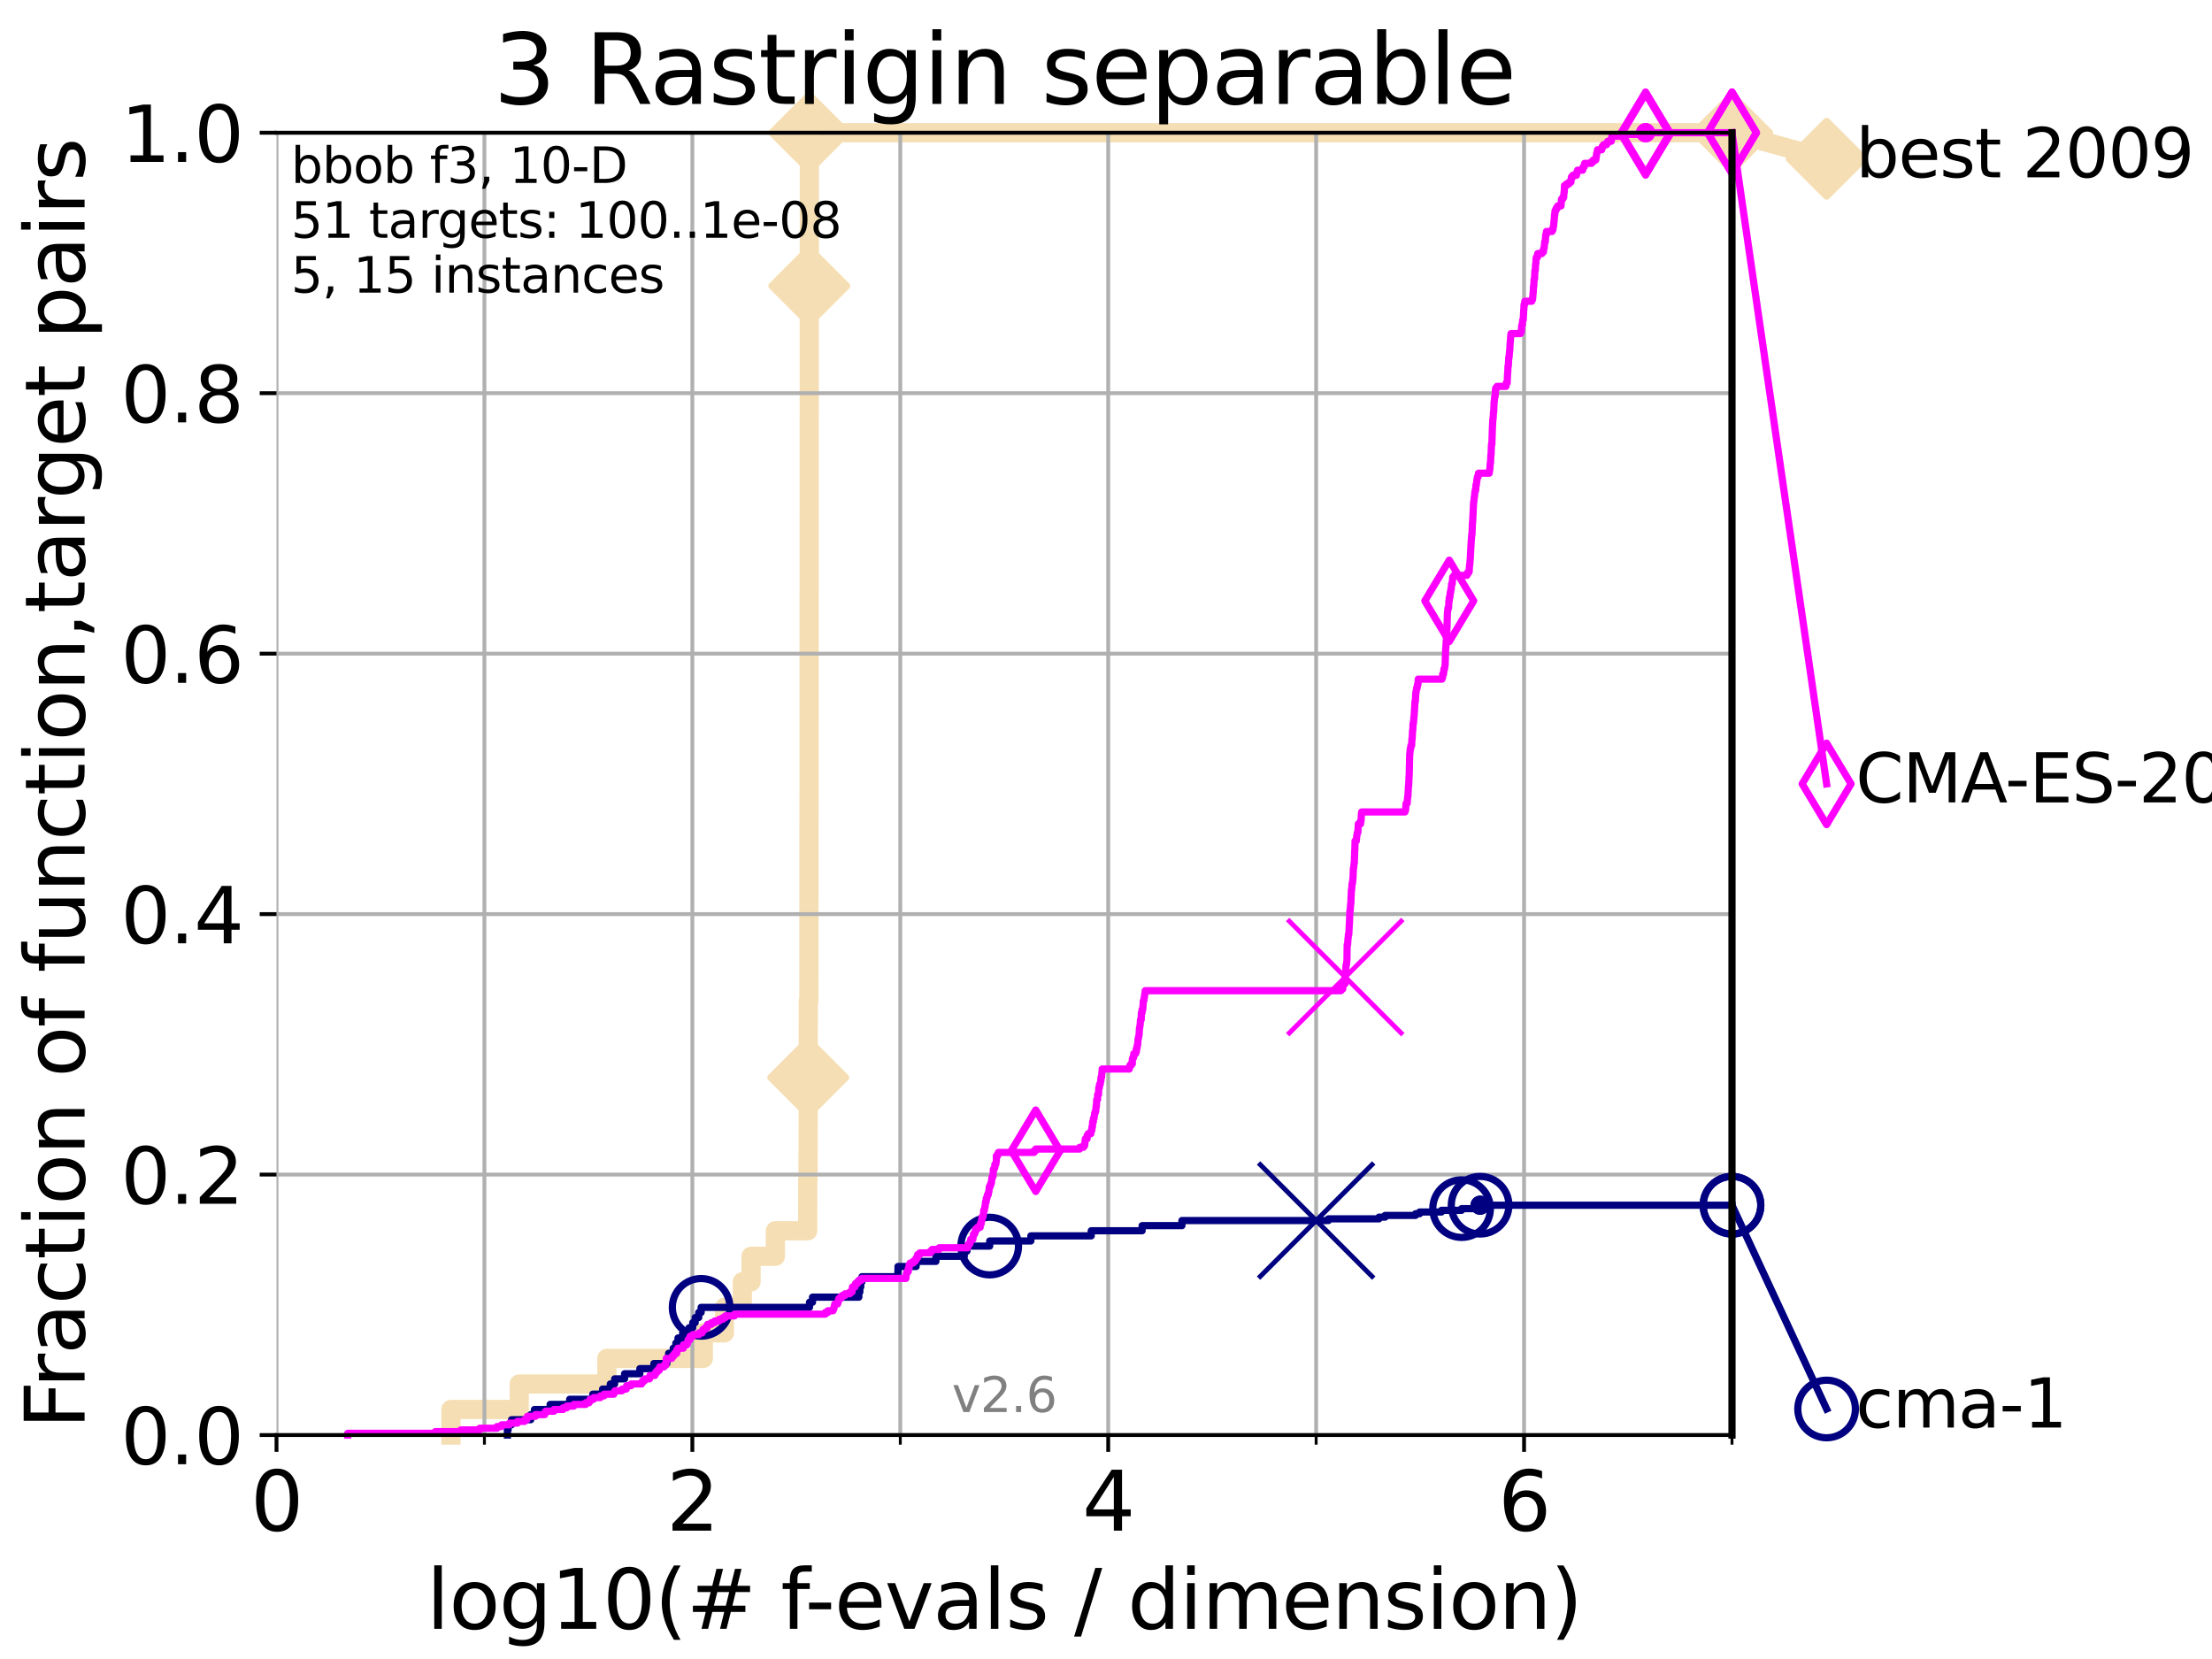 <?xml version="1.0" encoding="utf-8" standalone="no"?>
<!DOCTYPE svg PUBLIC "-//W3C//DTD SVG 1.1//EN"
  "http://www.w3.org/Graphics/SVG/1.1/DTD/svg11.dtd">
<svg xmlns:xlink="http://www.w3.org/1999/xlink" width="460.8pt" height="345.6pt" viewBox="0 0 460.8 345.6" xmlns="http://www.w3.org/2000/svg" version="1.1">
 <defs>
  <style type="text/css">*{stroke-linejoin: round; stroke-linecap: butt}</style>
 </defs>
 <g id="figure_1">
  <g id="patch_1">
   <path d="M 0 345.6 
L 460.8 345.6 
L 460.8 0 
L 0 0 
z
" style="fill: #ffffff"/>
  </g>
  <g id="axes_1">
   <g id="patch_2">
    <path d="M 57.6 298.944 
L 360.806 298.944 
L 360.806 27.648 
L 57.6 27.648 
z
" style="fill: #ffffff"/>
   </g>
   <g id="line2d_1">
    <path d="M 93.935 298.944 
L 93.935 293.624 
L 108.163 293.624 
L 108.163 288.305 
L 126.421 288.305 
L 126.421 282.985 
L 146.513 282.985 
L 146.513 277.666 
L 150.919 277.666 
L 150.919 272.346 
L 154.639 272.346 
L 154.639 267.027 
L 156.462 267.027 
L 156.462 261.707 
L 161.527 261.707 
L 161.527 256.388 
L 168.264 256.388 
L 168.264 251.068 
L 168.269 251.068 
L 168.269 245.749 
L 168.327 245.749 
L 168.327 240.429 
L 168.353 240.429 
L 168.353 235.11 
L 168.363 235.11 
L 168.363 229.79 
L 168.369 229.79 
L 168.369 224.471 
L 168.374 224.471 
L 168.374 213.832 
L 168.384 213.832 
L 168.384 208.512 
L 168.509 208.512 
L 168.509 203.192 
L 168.514 203.192 
L 168.514 187.234 
L 168.519 187.234 
L 168.519 171.275 
L 168.535 171.275 
L 168.535 165.956 
L 168.545 165.956 
L 168.545 149.997 
L 168.55 149.997 
L 168.55 134.039 
L 168.555 134.039 
L 168.555 123.4 
L 168.566 123.4 
L 168.566 107.441 
L 168.571 107.441 
L 168.571 86.163 
L 168.581 86.163 
L 168.581 80.843 
L 168.586 80.843 
L 168.586 59.565 
L 168.591 59.565 
L 168.591 54.246 
L 168.597 54.246 
L 168.597 48.926 
L 168.602 48.926 
L 168.602 32.968 
L 168.612 32.968 
L 168.612 27.648 
L 360.806 27.648 
" style="fill: none; stroke: #f5deb3; stroke-width: 4; stroke-linecap: square"/>
   </g>
   <g id="line2d_2">
    <defs>
     <path id="ma4ad9be1aa" d="M -0 7.778 
L 7.778 0 
L 0 -7.778 
L -7.778 -0 
z
" style="stroke: #f5deb3; stroke-width: 1.5; stroke-linejoin: miter"/>
    </defs>
    <g>
     <use xlink:href="#ma4ad9be1aa" x="168.369" y="224.471" style="fill: #f5deb3; stroke: #f5deb3; stroke-width: 1.5; stroke-linejoin: miter"/>
     <use xlink:href="#ma4ad9be1aa" x="168.591" y="59.565" style="fill: #f5deb3; stroke: #f5deb3; stroke-width: 1.5; stroke-linejoin: miter"/>
     <use xlink:href="#ma4ad9be1aa" x="168.612" y="27.648" style="fill: #f5deb3; stroke: #f5deb3; stroke-width: 1.5; stroke-linejoin: miter"/>
     <use xlink:href="#ma4ad9be1aa" x="168.612" y="27.648" style="fill: #f5deb3; stroke: #f5deb3; stroke-width: 1.5; stroke-linejoin: miter"/>
     <use xlink:href="#ma4ad9be1aa" x="360.806" y="27.648" style="fill: #f5deb3; stroke: #f5deb3; stroke-width: 1.5; stroke-linejoin: miter"/>
    </g>
   </g>
   <g id="line2d_3">
    <path style="fill: none; stroke: #f5deb3; stroke-width: 4; stroke-linecap: square"/>
    <g/>
   </g>
   <g id="line2d_4">
    <path d="M 360.806 27.648 
L 380.515 33.074 
" style="fill: none; stroke: #f5deb3; stroke-width: 4; stroke-linecap: square"/>
    <g>
     <use xlink:href="#ma4ad9be1aa" x="360.806" y="27.648" style="fill: #f5deb3; stroke: #f5deb3; stroke-width: 1.5; stroke-linejoin: miter"/>
     <use xlink:href="#ma4ad9be1aa" x="380.515" y="33.074" style="fill: #f5deb3; stroke: #f5deb3; stroke-width: 1.5; stroke-linejoin: miter"/>
    </g>
   </g>
   <g id="matplotlib.axis_1">
    <g id="xtick_1">
     <g id="line2d_5">
      <path d="M 57.6 298.944 
L 57.6 27.648 
" clip-path="url(#peef3772276)" style="fill: none; stroke: #b0b0b0; stroke-width: 0.8; stroke-linecap: square"/>
     </g>
     <g id="line2d_6">
      <defs>
       <path id="m47f2e6e170" d="M 0 0 
L 0 3.5 
" style="stroke: #000000; stroke-width: 0.8"/>
      </defs>
      <g>
       <use xlink:href="#m47f2e6e170" x="57.6" y="298.944" style="stroke: #000000; stroke-width: 0.8"/>
      </g>
     </g>
     <g id="text_1">
      <!-- 0 -->
      <g transform="translate(52.192 318.861)scale(0.17 -0.17)">
       <defs>
        <path id="DejaVuSans-30" d="M 2034 4250 
Q 1547 4250 1301 3770 
Q 1056 3291 1056 2328 
Q 1056 1369 1301 889 
Q 1547 409 2034 409 
Q 2525 409 2770 889 
Q 3016 1369 3016 2328 
Q 3016 3291 2770 3770 
Q 2525 4250 2034 4250 
z
M 2034 4750 
Q 2819 4750 3233 4129 
Q 3647 3509 3647 2328 
Q 3647 1150 3233 529 
Q 2819 -91 2034 -91 
Q 1250 -91 836 529 
Q 422 1150 422 2328 
Q 422 3509 836 4129 
Q 1250 4750 2034 4750 
z
" transform="scale(0.016)"/>
       </defs>
       <use xlink:href="#DejaVuSans-30"/>
      </g>
     </g>
    </g>
    <g id="xtick_2">
     <g id="line2d_7">
      <path d="M 144.23 298.944 
L 144.23 27.648 
" clip-path="url(#peef3772276)" style="fill: none; stroke: #b0b0b0; stroke-width: 0.8; stroke-linecap: square"/>
     </g>
     <g id="line2d_8">
      <g>
       <use xlink:href="#m47f2e6e170" x="144.23" y="298.944" style="stroke: #000000; stroke-width: 0.8"/>
      </g>
     </g>
     <g id="text_2">
      <!-- 2 -->
      <g transform="translate(138.822 318.861)scale(0.17 -0.17)">
       <defs>
        <path id="DejaVuSans-32" d="M 1228 531 
L 3431 531 
L 3431 0 
L 469 0 
L 469 531 
Q 828 903 1448 1529 
Q 2069 2156 2228 2338 
Q 2531 2678 2651 2914 
Q 2772 3150 2772 3378 
Q 2772 3750 2511 3984 
Q 2250 4219 1831 4219 
Q 1534 4219 1204 4116 
Q 875 4013 500 3803 
L 500 4441 
Q 881 4594 1212 4672 
Q 1544 4750 1819 4750 
Q 2544 4750 2975 4387 
Q 3406 4025 3406 3419 
Q 3406 3131 3298 2873 
Q 3191 2616 2906 2266 
Q 2828 2175 2409 1742 
Q 1991 1309 1228 531 
z
" transform="scale(0.016)"/>
       </defs>
       <use xlink:href="#DejaVuSans-32"/>
      </g>
     </g>
    </g>
    <g id="xtick_3">
     <g id="line2d_9">
      <path d="M 230.861 298.944 
L 230.861 27.648 
" clip-path="url(#peef3772276)" style="fill: none; stroke: #b0b0b0; stroke-width: 0.8; stroke-linecap: square"/>
     </g>
     <g id="line2d_10">
      <g>
       <use xlink:href="#m47f2e6e170" x="230.861" y="298.944" style="stroke: #000000; stroke-width: 0.8"/>
      </g>
     </g>
     <g id="text_3">
      <!-- 4 -->
      <g transform="translate(225.453 318.861)scale(0.17 -0.17)">
       <defs>
        <path id="DejaVuSans-34" d="M 2419 4116 
L 825 1625 
L 2419 1625 
L 2419 4116 
z
M 2253 4666 
L 3047 4666 
L 3047 1625 
L 3713 1625 
L 3713 1100 
L 3047 1100 
L 3047 0 
L 2419 0 
L 2419 1100 
L 313 1100 
L 313 1709 
L 2253 4666 
z
" transform="scale(0.016)"/>
       </defs>
       <use xlink:href="#DejaVuSans-34"/>
      </g>
     </g>
    </g>
    <g id="xtick_4">
     <g id="line2d_11">
      <path d="M 317.491 298.944 
L 317.491 27.648 
" clip-path="url(#peef3772276)" style="fill: none; stroke: #b0b0b0; stroke-width: 0.8; stroke-linecap: square"/>
     </g>
     <g id="line2d_12">
      <g>
       <use xlink:href="#m47f2e6e170" x="317.491" y="298.944" style="stroke: #000000; stroke-width: 0.8"/>
      </g>
     </g>
     <g id="text_4">
      <!-- 6 -->
      <g transform="translate(312.083 318.861)scale(0.17 -0.17)">
       <defs>
        <path id="DejaVuSans-36" d="M 2113 2584 
Q 1688 2584 1439 2293 
Q 1191 2003 1191 1497 
Q 1191 994 1439 701 
Q 1688 409 2113 409 
Q 2538 409 2786 701 
Q 3034 994 3034 1497 
Q 3034 2003 2786 2293 
Q 2538 2584 2113 2584 
z
M 3366 4563 
L 3366 3988 
Q 3128 4100 2886 4159 
Q 2644 4219 2406 4219 
Q 1781 4219 1451 3797 
Q 1122 3375 1075 2522 
Q 1259 2794 1537 2939 
Q 1816 3084 2150 3084 
Q 2853 3084 3261 2657 
Q 3669 2231 3669 1497 
Q 3669 778 3244 343 
Q 2819 -91 2113 -91 
Q 1303 -91 875 529 
Q 447 1150 447 2328 
Q 447 3434 972 4092 
Q 1497 4750 2381 4750 
Q 2619 4750 2861 4703 
Q 3103 4656 3366 4563 
z
" transform="scale(0.016)"/>
       </defs>
       <use xlink:href="#DejaVuSans-36"/>
      </g>
     </g>
    </g>
    <g id="xtick_5">
     <g id="line2d_13">
      <path d="M 100.915 298.944 
L 100.915 27.648 
" clip-path="url(#peef3772276)" style="fill: none; stroke: #b0b0b0; stroke-width: 0.8; stroke-linecap: square"/>
     </g>
     <g id="line2d_14">
      <defs>
       <path id="md7a2545893" d="M 0 0 
L 0 2 
" style="stroke: #000000; stroke-width: 0.6"/>
      </defs>
      <g>
       <use xlink:href="#md7a2545893" x="100.915" y="298.944" style="stroke: #000000; stroke-width: 0.6"/>
      </g>
     </g>
    </g>
    <g id="xtick_6">
     <g id="line2d_15">
      <path d="M 187.546 298.944 
L 187.546 27.648 
" clip-path="url(#peef3772276)" style="fill: none; stroke: #b0b0b0; stroke-width: 0.8; stroke-linecap: square"/>
     </g>
     <g id="line2d_16">
      <g>
       <use xlink:href="#md7a2545893" x="187.546" y="298.944" style="stroke: #000000; stroke-width: 0.6"/>
      </g>
     </g>
    </g>
    <g id="xtick_7">
     <g id="line2d_17">
      <path d="M 274.176 298.944 
L 274.176 27.648 
" clip-path="url(#peef3772276)" style="fill: none; stroke: #b0b0b0; stroke-width: 0.8; stroke-linecap: square"/>
     </g>
     <g id="line2d_18">
      <g>
       <use xlink:href="#md7a2545893" x="274.176" y="298.944" style="stroke: #000000; stroke-width: 0.6"/>
      </g>
     </g>
    </g>
    <g id="xtick_8">
     <g id="line2d_19">
      <path d="M 360.806 298.944 
L 360.806 27.648 
" clip-path="url(#peef3772276)" style="fill: none; stroke: #b0b0b0; stroke-width: 0.8; stroke-linecap: square"/>
     </g>
     <g id="line2d_20">
      <g>
       <use xlink:href="#md7a2545893" x="360.806" y="298.944" style="stroke: #000000; stroke-width: 0.6"/>
      </g>
     </g>
    </g>
    <g id="text_5">
     <!-- log10(# f-evals / dimension) -->
     <g transform="translate(88.823 339.314)scale(0.17 -0.17)">
      <defs>
       <path id="DejaVuSans-6c" d="M 603 4863 
L 1178 4863 
L 1178 0 
L 603 0 
L 603 4863 
z
" transform="scale(0.016)"/>
       <path id="DejaVuSans-6f" d="M 1959 3097 
Q 1497 3097 1228 2736 
Q 959 2375 959 1747 
Q 959 1119 1226 758 
Q 1494 397 1959 397 
Q 2419 397 2687 759 
Q 2956 1122 2956 1747 
Q 2956 2369 2687 2733 
Q 2419 3097 1959 3097 
z
M 1959 3584 
Q 2709 3584 3137 3096 
Q 3566 2609 3566 1747 
Q 3566 888 3137 398 
Q 2709 -91 1959 -91 
Q 1206 -91 779 398 
Q 353 888 353 1747 
Q 353 2609 779 3096 
Q 1206 3584 1959 3584 
z
" transform="scale(0.016)"/>
       <path id="DejaVuSans-67" d="M 2906 1791 
Q 2906 2416 2648 2759 
Q 2391 3103 1925 3103 
Q 1463 3103 1205 2759 
Q 947 2416 947 1791 
Q 947 1169 1205 825 
Q 1463 481 1925 481 
Q 2391 481 2648 825 
Q 2906 1169 2906 1791 
z
M 3481 434 
Q 3481 -459 3084 -895 
Q 2688 -1331 1869 -1331 
Q 1566 -1331 1297 -1286 
Q 1028 -1241 775 -1147 
L 775 -588 
Q 1028 -725 1275 -790 
Q 1522 -856 1778 -856 
Q 2344 -856 2625 -561 
Q 2906 -266 2906 331 
L 2906 616 
Q 2728 306 2450 153 
Q 2172 0 1784 0 
Q 1141 0 747 490 
Q 353 981 353 1791 
Q 353 2603 747 3093 
Q 1141 3584 1784 3584 
Q 2172 3584 2450 3431 
Q 2728 3278 2906 2969 
L 2906 3500 
L 3481 3500 
L 3481 434 
z
" transform="scale(0.016)"/>
       <path id="DejaVuSans-31" d="M 794 531 
L 1825 531 
L 1825 4091 
L 703 3866 
L 703 4441 
L 1819 4666 
L 2450 4666 
L 2450 531 
L 3481 531 
L 3481 0 
L 794 0 
L 794 531 
z
" transform="scale(0.016)"/>
       <path id="DejaVuSans-28" d="M 1984 4856 
Q 1566 4138 1362 3434 
Q 1159 2731 1159 2009 
Q 1159 1288 1364 580 
Q 1569 -128 1984 -844 
L 1484 -844 
Q 1016 -109 783 600 
Q 550 1309 550 2009 
Q 550 2706 781 3412 
Q 1013 4119 1484 4856 
L 1984 4856 
z
" transform="scale(0.016)"/>
       <path id="DejaVuSans-23" d="M 3272 2816 
L 2363 2816 
L 2100 1772 
L 3016 1772 
L 3272 2816 
z
M 2803 4594 
L 2478 3297 
L 3391 3297 
L 3719 4594 
L 4219 4594 
L 3897 3297 
L 4872 3297 
L 4872 2816 
L 3775 2816 
L 3519 1772 
L 4513 1772 
L 4513 1294 
L 3397 1294 
L 3072 0 
L 2572 0 
L 2894 1294 
L 1978 1294 
L 1656 0 
L 1153 0 
L 1478 1294 
L 494 1294 
L 494 1772 
L 1594 1772 
L 1856 2816 
L 850 2816 
L 850 3297 
L 1978 3297 
L 2297 4594 
L 2803 4594 
z
" transform="scale(0.016)"/>
       <path id="DejaVuSans-20" transform="scale(0.016)"/>
       <path id="DejaVuSans-66" d="M 2375 4863 
L 2375 4384 
L 1825 4384 
Q 1516 4384 1395 4259 
Q 1275 4134 1275 3809 
L 1275 3500 
L 2222 3500 
L 2222 3053 
L 1275 3053 
L 1275 0 
L 697 0 
L 697 3053 
L 147 3053 
L 147 3500 
L 697 3500 
L 697 3744 
Q 697 4328 969 4595 
Q 1241 4863 1831 4863 
L 2375 4863 
z
" transform="scale(0.016)"/>
       <path id="DejaVuSans-2d" d="M 313 2009 
L 1997 2009 
L 1997 1497 
L 313 1497 
L 313 2009 
z
" transform="scale(0.016)"/>
       <path id="DejaVuSans-65" d="M 3597 1894 
L 3597 1613 
L 953 1613 
Q 991 1019 1311 708 
Q 1631 397 2203 397 
Q 2534 397 2845 478 
Q 3156 559 3463 722 
L 3463 178 
Q 3153 47 2828 -22 
Q 2503 -91 2169 -91 
Q 1331 -91 842 396 
Q 353 884 353 1716 
Q 353 2575 817 3079 
Q 1281 3584 2069 3584 
Q 2775 3584 3186 3129 
Q 3597 2675 3597 1894 
z
M 3022 2063 
Q 3016 2534 2758 2815 
Q 2500 3097 2075 3097 
Q 1594 3097 1305 2825 
Q 1016 2553 972 2059 
L 3022 2063 
z
" transform="scale(0.016)"/>
       <path id="DejaVuSans-76" d="M 191 3500 
L 800 3500 
L 1894 563 
L 2988 3500 
L 3597 3500 
L 2284 0 
L 1503 0 
L 191 3500 
z
" transform="scale(0.016)"/>
       <path id="DejaVuSans-61" d="M 2194 1759 
Q 1497 1759 1228 1600 
Q 959 1441 959 1056 
Q 959 750 1161 570 
Q 1363 391 1709 391 
Q 2188 391 2477 730 
Q 2766 1069 2766 1631 
L 2766 1759 
L 2194 1759 
z
M 3341 1997 
L 3341 0 
L 2766 0 
L 2766 531 
Q 2569 213 2275 61 
Q 1981 -91 1556 -91 
Q 1019 -91 701 211 
Q 384 513 384 1019 
Q 384 1609 779 1909 
Q 1175 2209 1959 2209 
L 2766 2209 
L 2766 2266 
Q 2766 2663 2505 2880 
Q 2244 3097 1772 3097 
Q 1472 3097 1187 3025 
Q 903 2953 641 2809 
L 641 3341 
Q 956 3463 1253 3523 
Q 1550 3584 1831 3584 
Q 2591 3584 2966 3190 
Q 3341 2797 3341 1997 
z
" transform="scale(0.016)"/>
       <path id="DejaVuSans-73" d="M 2834 3397 
L 2834 2853 
Q 2591 2978 2328 3040 
Q 2066 3103 1784 3103 
Q 1356 3103 1142 2972 
Q 928 2841 928 2578 
Q 928 2378 1081 2264 
Q 1234 2150 1697 2047 
L 1894 2003 
Q 2506 1872 2764 1633 
Q 3022 1394 3022 966 
Q 3022 478 2636 193 
Q 2250 -91 1575 -91 
Q 1294 -91 989 -36 
Q 684 19 347 128 
L 347 722 
Q 666 556 975 473 
Q 1284 391 1588 391 
Q 1994 391 2212 530 
Q 2431 669 2431 922 
Q 2431 1156 2273 1281 
Q 2116 1406 1581 1522 
L 1381 1569 
Q 847 1681 609 1914 
Q 372 2147 372 2553 
Q 372 3047 722 3315 
Q 1072 3584 1716 3584 
Q 2034 3584 2315 3537 
Q 2597 3491 2834 3397 
z
" transform="scale(0.016)"/>
       <path id="DejaVuSans-2f" d="M 1625 4666 
L 2156 4666 
L 531 -594 
L 0 -594 
L 1625 4666 
z
" transform="scale(0.016)"/>
       <path id="DejaVuSans-64" d="M 2906 2969 
L 2906 4863 
L 3481 4863 
L 3481 0 
L 2906 0 
L 2906 525 
Q 2725 213 2448 61 
Q 2172 -91 1784 -91 
Q 1150 -91 751 415 
Q 353 922 353 1747 
Q 353 2572 751 3078 
Q 1150 3584 1784 3584 
Q 2172 3584 2448 3432 
Q 2725 3281 2906 2969 
z
M 947 1747 
Q 947 1113 1208 752 
Q 1469 391 1925 391 
Q 2381 391 2643 752 
Q 2906 1113 2906 1747 
Q 2906 2381 2643 2742 
Q 2381 3103 1925 3103 
Q 1469 3103 1208 2742 
Q 947 2381 947 1747 
z
" transform="scale(0.016)"/>
       <path id="DejaVuSans-69" d="M 603 3500 
L 1178 3500 
L 1178 0 
L 603 0 
L 603 3500 
z
M 603 4863 
L 1178 4863 
L 1178 4134 
L 603 4134 
L 603 4863 
z
" transform="scale(0.016)"/>
       <path id="DejaVuSans-6d" d="M 3328 2828 
Q 3544 3216 3844 3400 
Q 4144 3584 4550 3584 
Q 5097 3584 5394 3201 
Q 5691 2819 5691 2113 
L 5691 0 
L 5113 0 
L 5113 2094 
Q 5113 2597 4934 2840 
Q 4756 3084 4391 3084 
Q 3944 3084 3684 2787 
Q 3425 2491 3425 1978 
L 3425 0 
L 2847 0 
L 2847 2094 
Q 2847 2600 2669 2842 
Q 2491 3084 2119 3084 
Q 1678 3084 1418 2786 
Q 1159 2488 1159 1978 
L 1159 0 
L 581 0 
L 581 3500 
L 1159 3500 
L 1159 2956 
Q 1356 3278 1631 3431 
Q 1906 3584 2284 3584 
Q 2666 3584 2933 3390 
Q 3200 3197 3328 2828 
z
" transform="scale(0.016)"/>
       <path id="DejaVuSans-6e" d="M 3513 2113 
L 3513 0 
L 2938 0 
L 2938 2094 
Q 2938 2591 2744 2837 
Q 2550 3084 2163 3084 
Q 1697 3084 1428 2787 
Q 1159 2491 1159 1978 
L 1159 0 
L 581 0 
L 581 3500 
L 1159 3500 
L 1159 2956 
Q 1366 3272 1645 3428 
Q 1925 3584 2291 3584 
Q 2894 3584 3203 3211 
Q 3513 2838 3513 2113 
z
" transform="scale(0.016)"/>
       <path id="DejaVuSans-29" d="M 513 4856 
L 1013 4856 
Q 1481 4119 1714 3412 
Q 1947 2706 1947 2009 
Q 1947 1309 1714 600 
Q 1481 -109 1013 -844 
L 513 -844 
Q 928 -128 1133 580 
Q 1338 1288 1338 2009 
Q 1338 2731 1133 3434 
Q 928 4138 513 4856 
z
" transform="scale(0.016)"/>
      </defs>
      <use xlink:href="#DejaVuSans-6c"/>
      <use xlink:href="#DejaVuSans-6f" x="27.783"/>
      <use xlink:href="#DejaVuSans-67" x="88.965"/>
      <use xlink:href="#DejaVuSans-31" x="152.441"/>
      <use xlink:href="#DejaVuSans-30" x="216.064"/>
      <use xlink:href="#DejaVuSans-28" x="279.688"/>
      <use xlink:href="#DejaVuSans-23" x="318.701"/>
      <use xlink:href="#DejaVuSans-20" x="402.49"/>
      <use xlink:href="#DejaVuSans-66" x="434.277"/>
      <use xlink:href="#DejaVuSans-2d" x="463.982"/>
      <use xlink:href="#DejaVuSans-65" x="500.066"/>
      <use xlink:href="#DejaVuSans-76" x="561.59"/>
      <use xlink:href="#DejaVuSans-61" x="620.77"/>
      <use xlink:href="#DejaVuSans-6c" x="682.049"/>
      <use xlink:href="#DejaVuSans-73" x="709.832"/>
      <use xlink:href="#DejaVuSans-20" x="761.932"/>
      <use xlink:href="#DejaVuSans-2f" x="793.719"/>
      <use xlink:href="#DejaVuSans-20" x="827.41"/>
      <use xlink:href="#DejaVuSans-64" x="859.197"/>
      <use xlink:href="#DejaVuSans-69" x="922.674"/>
      <use xlink:href="#DejaVuSans-6d" x="950.457"/>
      <use xlink:href="#DejaVuSans-65" x="1047.869"/>
      <use xlink:href="#DejaVuSans-6e" x="1109.393"/>
      <use xlink:href="#DejaVuSans-73" x="1172.771"/>
      <use xlink:href="#DejaVuSans-69" x="1224.871"/>
      <use xlink:href="#DejaVuSans-6f" x="1252.654"/>
      <use xlink:href="#DejaVuSans-6e" x="1313.836"/>
      <use xlink:href="#DejaVuSans-29" x="1377.215"/>
     </g>
    </g>
   </g>
   <g id="matplotlib.axis_2">
    <g id="ytick_1">
     <g id="line2d_21">
      <path d="M 57.6 298.944 
L 360.806 298.944 
" clip-path="url(#peef3772276)" style="fill: none; stroke: #b0b0b0; stroke-width: 0.8; stroke-linecap: square"/>
     </g>
     <g id="line2d_22">
      <defs>
       <path id="me6cb424c9a" d="M 0 0 
L -3.5 0 
" style="stroke: #000000; stroke-width: 0.8"/>
      </defs>
      <g>
       <use xlink:href="#me6cb424c9a" x="57.6" y="298.944" style="stroke: #000000; stroke-width: 0.8"/>
      </g>
     </g>
     <g id="text_6">
      <!-- 0.0 -->
      <g transform="translate(25.155 305.023)scale(0.16 -0.16)">
       <defs>
        <path id="DejaVuSans-2e" d="M 684 794 
L 1344 794 
L 1344 0 
L 684 0 
L 684 794 
z
" transform="scale(0.016)"/>
       </defs>
       <use xlink:href="#DejaVuSans-30"/>
       <use xlink:href="#DejaVuSans-2e" x="63.623"/>
       <use xlink:href="#DejaVuSans-30" x="95.41"/>
      </g>
     </g>
    </g>
    <g id="ytick_2">
     <g id="line2d_23">
      <path d="M 57.6 244.685 
L 360.806 244.685 
" clip-path="url(#peef3772276)" style="fill: none; stroke: #b0b0b0; stroke-width: 0.8; stroke-linecap: square"/>
     </g>
     <g id="line2d_24">
      <g>
       <use xlink:href="#me6cb424c9a" x="57.6" y="244.685" style="stroke: #000000; stroke-width: 0.8"/>
      </g>
     </g>
     <g id="text_7">
      <!-- 0.2 -->
      <g transform="translate(25.155 250.764)scale(0.16 -0.16)">
       <use xlink:href="#DejaVuSans-30"/>
       <use xlink:href="#DejaVuSans-2e" x="63.623"/>
       <use xlink:href="#DejaVuSans-32" x="95.41"/>
      </g>
     </g>
    </g>
    <g id="ytick_3">
     <g id="line2d_25">
      <path d="M 57.6 190.426 
L 360.806 190.426 
" clip-path="url(#peef3772276)" style="fill: none; stroke: #b0b0b0; stroke-width: 0.8; stroke-linecap: square"/>
     </g>
     <g id="line2d_26">
      <g>
       <use xlink:href="#me6cb424c9a" x="57.6" y="190.426" style="stroke: #000000; stroke-width: 0.8"/>
      </g>
     </g>
     <g id="text_8">
      <!-- 0.4 -->
      <g transform="translate(25.155 196.504)scale(0.16 -0.16)">
       <use xlink:href="#DejaVuSans-30"/>
       <use xlink:href="#DejaVuSans-2e" x="63.623"/>
       <use xlink:href="#DejaVuSans-34" x="95.41"/>
      </g>
     </g>
    </g>
    <g id="ytick_4">
     <g id="line2d_27">
      <path d="M 57.6 136.166 
L 360.806 136.166 
" clip-path="url(#peef3772276)" style="fill: none; stroke: #b0b0b0; stroke-width: 0.8; stroke-linecap: square"/>
     </g>
     <g id="line2d_28">
      <g>
       <use xlink:href="#me6cb424c9a" x="57.6" y="136.166" style="stroke: #000000; stroke-width: 0.8"/>
      </g>
     </g>
     <g id="text_9">
      <!-- 0.6 -->
      <g transform="translate(25.155 142.245)scale(0.16 -0.16)">
       <use xlink:href="#DejaVuSans-30"/>
       <use xlink:href="#DejaVuSans-2e" x="63.623"/>
       <use xlink:href="#DejaVuSans-36" x="95.41"/>
      </g>
     </g>
    </g>
    <g id="ytick_5">
     <g id="line2d_29">
      <path d="M 57.6 81.907 
L 360.806 81.907 
" clip-path="url(#peef3772276)" style="fill: none; stroke: #b0b0b0; stroke-width: 0.8; stroke-linecap: square"/>
     </g>
     <g id="line2d_30">
      <g>
       <use xlink:href="#me6cb424c9a" x="57.6" y="81.907" style="stroke: #000000; stroke-width: 0.8"/>
      </g>
     </g>
     <g id="text_10">
      <!-- 0.8 -->
      <g transform="translate(25.155 87.986)scale(0.16 -0.16)">
       <defs>
        <path id="DejaVuSans-38" d="M 2034 2216 
Q 1584 2216 1326 1975 
Q 1069 1734 1069 1313 
Q 1069 891 1326 650 
Q 1584 409 2034 409 
Q 2484 409 2743 651 
Q 3003 894 3003 1313 
Q 3003 1734 2745 1975 
Q 2488 2216 2034 2216 
z
M 1403 2484 
Q 997 2584 770 2862 
Q 544 3141 544 3541 
Q 544 4100 942 4425 
Q 1341 4750 2034 4750 
Q 2731 4750 3128 4425 
Q 3525 4100 3525 3541 
Q 3525 3141 3298 2862 
Q 3072 2584 2669 2484 
Q 3125 2378 3379 2068 
Q 3634 1759 3634 1313 
Q 3634 634 3220 271 
Q 2806 -91 2034 -91 
Q 1263 -91 848 271 
Q 434 634 434 1313 
Q 434 1759 690 2068 
Q 947 2378 1403 2484 
z
M 1172 3481 
Q 1172 3119 1398 2916 
Q 1625 2713 2034 2713 
Q 2441 2713 2670 2916 
Q 2900 3119 2900 3481 
Q 2900 3844 2670 4047 
Q 2441 4250 2034 4250 
Q 1625 4250 1398 4047 
Q 1172 3844 1172 3481 
z
" transform="scale(0.016)"/>
       </defs>
       <use xlink:href="#DejaVuSans-30"/>
       <use xlink:href="#DejaVuSans-2e" x="63.623"/>
       <use xlink:href="#DejaVuSans-38" x="95.41"/>
      </g>
     </g>
    </g>
    <g id="ytick_6">
     <g id="line2d_31">
      <path d="M 57.6 27.648 
L 360.806 27.648 
" clip-path="url(#peef3772276)" style="fill: none; stroke: #b0b0b0; stroke-width: 0.8; stroke-linecap: square"/>
     </g>
     <g id="line2d_32">
      <g>
       <use xlink:href="#me6cb424c9a" x="57.6" y="27.648" style="stroke: #000000; stroke-width: 0.8"/>
      </g>
     </g>
     <g id="text_11">
      <!-- 1.0 -->
      <g transform="translate(25.155 33.727)scale(0.16 -0.16)">
       <use xlink:href="#DejaVuSans-31"/>
       <use xlink:href="#DejaVuSans-2e" x="63.623"/>
       <use xlink:href="#DejaVuSans-30" x="95.41"/>
      </g>
     </g>
    </g>
    <g id="text_12">
     <!-- Fraction of function,target pairs -->
     <g transform="translate(17.62 297.681)rotate(-90)scale(0.17 -0.17)">
      <defs>
       <path id="DejaVuSans-46" d="M 628 4666 
L 3309 4666 
L 3309 4134 
L 1259 4134 
L 1259 2759 
L 3109 2759 
L 3109 2228 
L 1259 2228 
L 1259 0 
L 628 0 
L 628 4666 
z
" transform="scale(0.016)"/>
       <path id="DejaVuSans-72" d="M 2631 2963 
Q 2534 3019 2420 3045 
Q 2306 3072 2169 3072 
Q 1681 3072 1420 2755 
Q 1159 2438 1159 1844 
L 1159 0 
L 581 0 
L 581 3500 
L 1159 3500 
L 1159 2956 
Q 1341 3275 1631 3429 
Q 1922 3584 2338 3584 
Q 2397 3584 2469 3576 
Q 2541 3569 2628 3553 
L 2631 2963 
z
" transform="scale(0.016)"/>
       <path id="DejaVuSans-63" d="M 3122 3366 
L 3122 2828 
Q 2878 2963 2633 3030 
Q 2388 3097 2138 3097 
Q 1578 3097 1268 2742 
Q 959 2388 959 1747 
Q 959 1106 1268 751 
Q 1578 397 2138 397 
Q 2388 397 2633 464 
Q 2878 531 3122 666 
L 3122 134 
Q 2881 22 2623 -34 
Q 2366 -91 2075 -91 
Q 1284 -91 818 406 
Q 353 903 353 1747 
Q 353 2603 823 3093 
Q 1294 3584 2113 3584 
Q 2378 3584 2631 3529 
Q 2884 3475 3122 3366 
z
" transform="scale(0.016)"/>
       <path id="DejaVuSans-74" d="M 1172 4494 
L 1172 3500 
L 2356 3500 
L 2356 3053 
L 1172 3053 
L 1172 1153 
Q 1172 725 1289 603 
Q 1406 481 1766 481 
L 2356 481 
L 2356 0 
L 1766 0 
Q 1100 0 847 248 
Q 594 497 594 1153 
L 594 3053 
L 172 3053 
L 172 3500 
L 594 3500 
L 594 4494 
L 1172 4494 
z
" transform="scale(0.016)"/>
       <path id="DejaVuSans-75" d="M 544 1381 
L 544 3500 
L 1119 3500 
L 1119 1403 
Q 1119 906 1312 657 
Q 1506 409 1894 409 
Q 2359 409 2629 706 
Q 2900 1003 2900 1516 
L 2900 3500 
L 3475 3500 
L 3475 0 
L 2900 0 
L 2900 538 
Q 2691 219 2414 64 
Q 2138 -91 1772 -91 
Q 1169 -91 856 284 
Q 544 659 544 1381 
z
M 1991 3584 
L 1991 3584 
z
" transform="scale(0.016)"/>
       <path id="DejaVuSans-2c" d="M 750 794 
L 1409 794 
L 1409 256 
L 897 -744 
L 494 -744 
L 750 256 
L 750 794 
z
" transform="scale(0.016)"/>
       <path id="DejaVuSans-70" d="M 1159 525 
L 1159 -1331 
L 581 -1331 
L 581 3500 
L 1159 3500 
L 1159 2969 
Q 1341 3281 1617 3432 
Q 1894 3584 2278 3584 
Q 2916 3584 3314 3078 
Q 3713 2572 3713 1747 
Q 3713 922 3314 415 
Q 2916 -91 2278 -91 
Q 1894 -91 1617 61 
Q 1341 213 1159 525 
z
M 3116 1747 
Q 3116 2381 2855 2742 
Q 2594 3103 2138 3103 
Q 1681 3103 1420 2742 
Q 1159 2381 1159 1747 
Q 1159 1113 1420 752 
Q 1681 391 2138 391 
Q 2594 391 2855 752 
Q 3116 1113 3116 1747 
z
" transform="scale(0.016)"/>
      </defs>
      <use xlink:href="#DejaVuSans-46"/>
      <use xlink:href="#DejaVuSans-72" x="50.27"/>
      <use xlink:href="#DejaVuSans-61" x="91.383"/>
      <use xlink:href="#DejaVuSans-63" x="152.662"/>
      <use xlink:href="#DejaVuSans-74" x="207.643"/>
      <use xlink:href="#DejaVuSans-69" x="246.852"/>
      <use xlink:href="#DejaVuSans-6f" x="274.635"/>
      <use xlink:href="#DejaVuSans-6e" x="335.816"/>
      <use xlink:href="#DejaVuSans-20" x="399.195"/>
      <use xlink:href="#DejaVuSans-6f" x="430.982"/>
      <use xlink:href="#DejaVuSans-66" x="492.164"/>
      <use xlink:href="#DejaVuSans-20" x="527.369"/>
      <use xlink:href="#DejaVuSans-66" x="559.156"/>
      <use xlink:href="#DejaVuSans-75" x="594.361"/>
      <use xlink:href="#DejaVuSans-6e" x="657.74"/>
      <use xlink:href="#DejaVuSans-63" x="721.119"/>
      <use xlink:href="#DejaVuSans-74" x="776.1"/>
      <use xlink:href="#DejaVuSans-69" x="815.309"/>
      <use xlink:href="#DejaVuSans-6f" x="843.092"/>
      <use xlink:href="#DejaVuSans-6e" x="904.273"/>
      <use xlink:href="#DejaVuSans-2c" x="967.652"/>
      <use xlink:href="#DejaVuSans-74" x="999.439"/>
      <use xlink:href="#DejaVuSans-61" x="1038.648"/>
      <use xlink:href="#DejaVuSans-72" x="1099.928"/>
      <use xlink:href="#DejaVuSans-67" x="1139.291"/>
      <use xlink:href="#DejaVuSans-65" x="1202.768"/>
      <use xlink:href="#DejaVuSans-74" x="1264.291"/>
      <use xlink:href="#DejaVuSans-20" x="1303.5"/>
      <use xlink:href="#DejaVuSans-70" x="1335.287"/>
      <use xlink:href="#DejaVuSans-61" x="1398.764"/>
      <use xlink:href="#DejaVuSans-69" x="1460.043"/>
      <use xlink:href="#DejaVuSans-72" x="1487.826"/>
      <use xlink:href="#DejaVuSans-73" x="1528.939"/>
     </g>
    </g>
   </g>
   <g id="line2d_33">
    <defs>
     <path id="m61c7e41198" d="M 0 1.5 
C 0.398 1.5 0.779 1.342 1.061 1.061 
C 1.342 0.779 1.5 0.398 1.5 0 
C 1.5 -0.398 1.342 -0.779 1.061 -1.061 
C 0.779 -1.342 0.398 -1.5 0 -1.5 
C -0.398 -1.5 -0.779 -1.342 -1.061 -1.061 
C -1.342 -0.779 -1.5 -0.398 -1.5 0 
C -1.5 0.398 -1.342 0.779 -1.061 1.061 
C -0.779 1.342 -0.398 1.5 0 1.5 
z
" style="stroke: #f5deb3"/>
    </defs>
    <g>
     <use xlink:href="#m61c7e41198" x="168.612" y="27.648" style="fill: #f5deb3; stroke: #f5deb3"/>
     <use xlink:href="#m61c7e41198" x="168.612" y="27.648" style="fill: #f5deb3; stroke: #f5deb3"/>
    </g>
   </g>
   <g id="line2d_34">
    <defs>
     <path id="m5eacdfda8f" d="M 0 1.5 
C 0.398 1.5 0.779 1.342 1.061 1.061 
C 1.342 0.779 1.5 0.398 1.5 0 
C 1.5 -0.398 1.342 -0.779 1.061 -1.061 
C 0.779 -1.342 0.398 -1.5 0 -1.5 
C -0.398 -1.5 -0.779 -1.342 -1.061 -1.061 
C -1.342 -0.779 -1.5 -0.398 -1.5 0 
C -1.5 0.398 -1.342 0.779 -1.061 1.061 
C -0.779 1.342 -0.398 1.5 0 1.5 
z
" style="stroke: #000080"/>
    </defs>
    <g>
     <use xlink:href="#m5eacdfda8f" x="308.333" y="251.068" style="fill: #000080; stroke: #000080"/>
     <use xlink:href="#m5eacdfda8f" x="308.333" y="251.068" style="fill: #000080; stroke: #000080"/>
    </g>
   </g>
   <g id="line2d_35">
    <path d="M 105.705 298.944 
L 105.705 297.88 
L 105.851 297.88 
L 105.851 296.816 
L 106.561 296.816 
L 106.561 295.752 
L 110.562 295.752 
L 110.562 294.688 
L 111.335 294.688 
L 111.335 293.624 
L 114.602 293.624 
L 114.602 292.561 
L 118.672 292.561 
L 118.672 291.497 
L 123.488 291.497 
L 123.488 290.433 
L 125.527 290.433 
L 125.527 289.369 
L 127.134 289.369 
L 127.134 288.305 
L 128.045 288.305 
L 128.045 287.241 
L 130.107 287.241 
L 130.107 286.177 
L 133.289 286.177 
L 133.289 285.113 
L 136.213 285.113 
L 136.213 284.049 
L 138.919 284.049 
L 138.919 282.985 
L 139.289 282.985 
L 139.289 281.922 
L 140.243 281.922 
L 140.243 280.858 
L 140.793 280.858 
L 140.793 279.794 
L 141.239 279.794 
L 141.239 278.73 
L 142.207 278.73 
L 142.207 277.666 
L 143.541 277.666 
L 143.541 276.602 
L 144.305 276.602 
L 144.305 275.538 
L 144.823 275.538 
L 144.823 274.474 
L 145.556 274.474 
L 145.556 273.41 
L 146.058 273.41 
L 146.058 272.346 
L 168.633 272.346 
L 168.633 271.282 
L 169.259 271.282 
L 169.259 270.219 
L 178.911 270.219 
L 178.911 269.155 
L 179.121 269.155 
L 179.121 268.091 
L 179.308 268.091 
L 179.308 267.027 
L 179.563 267.027 
L 179.563 265.963 
L 187.046 265.963 
L 187.046 264.899 
L 187.069 264.899 
L 187.069 263.835 
L 190.848 263.835 
L 190.848 262.771 
L 194.97 262.771 
L 194.97 261.707 
L 200.876 261.707 
L 200.876 260.643 
L 201.433 260.643 
L 201.433 259.579 
L 206.174 259.579 
L 206.174 258.516 
L 214.749 258.516 
L 214.749 257.452 
L 227.325 257.452 
L 227.325 256.388 
L 237.927 256.388 
L 237.927 255.324 
L 246.215 255.324 
L 246.215 254.26 
L 276.733 254.26 
L 276.733 253.905 
L 287.277 253.905 
L 287.277 253.551 
L 288.537 253.551 
L 288.537 253.196 
L 294.884 253.196 
L 294.884 252.841 
L 295.734 252.841 
L 295.734 252.487 
L 300.285 252.487 
L 300.285 252.132 
L 304.477 252.132 
L 304.477 251.778 
L 307.902 251.778 
L 307.902 251.423 
L 308.333 251.423 
L 308.333 251.068 
L 360.806 251.068 
" style="fill: none; stroke: #000080; stroke-width: 1.5; stroke-linecap: square"/>
   </g>
   <g id="line2d_36">
    <defs>
     <path id="md66e8543bb" d="M 0 6 
C 1.591 6 3.117 5.368 4.243 4.243 
C 5.368 3.117 6 1.591 6 0 
C 6 -1.591 5.368 -3.117 4.243 -4.243 
C 3.117 -5.368 1.591 -6 0 -6 
C -1.591 -6 -3.117 -5.368 -4.243 -4.243 
C -5.368 -3.117 -6 -1.591 -6 0 
C -6 1.591 -5.368 3.117 -4.243 4.243 
C -3.117 5.368 -1.591 6 0 6 
z
" style="stroke: #000080; stroke-width: 1.5"/>
    </defs>
    <g>
     <use xlink:href="#md66e8543bb" x="146.058" y="272.346" style="fill-opacity: 0; stroke: #000080; stroke-width: 1.5"/>
     <use xlink:href="#md66e8543bb" x="206.174" y="259.579" style="fill-opacity: 0; stroke: #000080; stroke-width: 1.5"/>
     <use xlink:href="#md66e8543bb" x="304.477" y="251.778" style="fill-opacity: 0; stroke: #000080; stroke-width: 1.5"/>
     <use xlink:href="#md66e8543bb" x="308.333" y="251.068" style="fill-opacity: 0; stroke: #000080; stroke-width: 1.5"/>
     <use xlink:href="#md66e8543bb" x="360.806" y="251.068" style="fill-opacity: 0; stroke: #000080; stroke-width: 1.5"/>
    </g>
   </g>
   <g id="line2d_37">
    <path style="fill: none; stroke: #000080; stroke-width: 1.5; stroke-linecap: square"/>
    <g/>
   </g>
   <g id="line2d_38">
    <path d="M 274.176 254.26 
" clip-path="url(#peef3772276)" style="fill: none; stroke: #000080; stroke-width: 1.5; stroke-linecap: square"/>
    <defs>
     <path id="mff190c9d67" d="M -12 12 
L 12 -12 
M -12 -12 
L 12 12 
" style="stroke: #000080"/>
    </defs>
    <g clip-path="url(#peef3772276)">
     <use xlink:href="#mff190c9d67" x="274.176" y="254.26" style="fill: #000080; stroke: #000080"/>
    </g>
   </g>
   <g id="line2d_39">
    <defs>
     <path id="mff3216cf47" d="M 0 1.5 
C 0.398 1.5 0.779 1.342 1.061 1.061 
C 1.342 0.779 1.5 0.398 1.5 0 
C 1.5 -0.398 1.342 -0.779 1.061 -1.061 
C 0.779 -1.342 0.398 -1.5 0 -1.5 
C -0.398 -1.5 -0.779 -1.342 -1.061 -1.061 
C -1.342 -0.779 -1.5 -0.398 -1.5 0 
C -1.5 0.398 -1.342 0.779 -1.061 1.061 
C -0.779 1.342 -0.398 1.5 0 1.5 
z
" style="stroke: #ff00ff"/>
    </defs>
    <g>
     <use xlink:href="#mff3216cf47" x="342.807" y="27.648" style="fill: #ff00ff; stroke: #ff00ff"/>
     <use xlink:href="#mff3216cf47" x="342.807" y="27.648" style="fill: #ff00ff; stroke: #ff00ff"/>
    </g>
   </g>
   <g id="line2d_40">
    <path d="M 72.432 298.944 
L 72.432 298.589 
L 90.668 298.589 
L 90.668 298.235 
L 95.999 298.235 
L 95.999 297.88 
L 99.95 297.88 
L 99.95 297.525 
L 103.544 297.525 
L 103.544 297.171 
L 104.501 297.171 
L 104.501 296.816 
L 106.138 296.816 
L 106.138 296.462 
L 107.775 296.462 
L 107.775 296.107 
L 109.28 296.107 
L 109.28 295.752 
L 109.757 295.752 
L 109.757 295.398 
L 109.874 295.398 
L 109.874 295.043 
L 111.55 295.043 
L 111.55 294.688 
L 113.478 294.688 
L 113.478 294.334 
L 113.67 294.334 
L 113.67 293.979 
L 115.402 293.979 
L 115.402 293.624 
L 117.306 293.624 
L 117.306 293.27 
L 118.077 293.27 
L 118.077 292.915 
L 119.53 292.915 
L 119.53 292.561 
L 122.016 292.561 
L 122.016 292.206 
L 122.737 292.206 
L 122.737 291.851 
L 122.913 291.851 
L 122.913 291.497 
L 123.658 291.497 
L 123.658 291.142 
L 125.064 291.142 
L 125.064 290.787 
L 125.83 290.787 
L 125.83 290.433 
L 127.867 290.433 
L 127.867 290.078 
L 128.09 290.078 
L 128.09 289.723 
L 129.582 289.723 
L 129.582 289.369 
L 130.462 289.369 
L 130.541 288.66 
L 131.49 288.66 
L 131.49 288.305 
L 133.656 288.305 
L 133.656 287.95 
L 133.918 287.95 
L 133.918 287.596 
L 134.305 287.596 
L 134.305 287.241 
L 135.298 287.241 
L 135.389 286.532 
L 136.414 286.532 
L 136.414 286.177 
L 136.612 286.177 
L 136.612 285.822 
L 136.92 285.822 
L 136.92 285.468 
L 137.332 285.468 
L 137.413 284.759 
L 138.31 284.759 
L 138.31 284.404 
L 138.693 284.404 
L 138.794 282.985 
L 139.938 282.985 
L 139.938 282.631 
L 140.22 282.631 
L 140.22 282.276 
L 140.52 282.276 
L 140.52 281.922 
L 140.973 281.922 
L 140.973 281.212 
L 141.217 281.212 
L 141.217 280.858 
L 142.353 280.858 
L 142.373 280.148 
L 143.126 280.148 
L 143.126 279.794 
L 143.246 279.794 
L 143.345 279.084 
L 143.735 279.084 
L 143.754 278.375 
L 144.343 278.375 
L 144.343 278.021 
L 145.608 278.021 
L 145.608 277.666 
L 146.278 277.666 
L 146.278 277.311 
L 146.429 277.311 
L 146.429 276.957 
L 146.876 276.957 
L 146.876 276.602 
L 147.344 276.602 
L 147.392 275.893 
L 148.186 275.893 
L 148.186 275.538 
L 148.889 275.538 
L 148.889 275.183 
L 149.82 275.183 
L 149.82 274.829 
L 150.587 274.829 
L 150.587 274.474 
L 151.116 274.474 
L 151.116 274.12 
L 153.001 274.12 
L 153.001 273.765 
L 171.93 273.765 
L 171.93 273.41 
L 172.474 273.41 
L 172.474 273.056 
L 173.534 273.056 
L 173.534 272.701 
L 173.711 272.701 
L 173.801 271.992 
L 173.899 271.992 
L 173.899 271.637 
L 174.491 271.637 
L 174.491 271.282 
L 174.608 271.282 
L 174.705 270.573 
L 175.044 270.573 
L 175.044 270.219 
L 175.467 270.219 
L 175.467 269.864 
L 176.051 269.864 
L 176.051 269.509 
L 177.034 269.509 
L 177.034 269.155 
L 177.47 269.155 
L 177.547 268.445 
L 177.588 268.445 
L 177.588 268.091 
L 178.111 268.091 
L 178.213 267.381 
L 178.617 267.381 
L 178.617 267.027 
L 178.952 267.027 
L 178.952 266.672 
L 179.526 266.672 
L 179.526 266.318 
L 188.716 266.318 
L 188.811 265.254 
L 188.931 265.254 
L 188.931 264.899 
L 189.215 264.899 
L 189.225 264.19 
L 189.381 264.19 
L 189.385 263.48 
L 189.576 263.48 
L 189.576 263.126 
L 190.224 263.126 
L 190.224 262.771 
L 190.651 262.771 
L 190.651 262.417 
L 190.859 262.417 
L 190.859 262.062 
L 191.122 262.062 
L 191.163 261.353 
L 191.616 261.353 
L 191.616 260.998 
L 193.836 260.998 
L 193.836 260.643 
L 194.162 260.643 
L 194.162 260.289 
L 195.639 260.289 
L 195.639 259.934 
L 201.58 259.934 
L 201.58 259.579 
L 201.696 259.579 
L 201.696 259.225 
L 201.99 259.225 
L 201.99 258.87 
L 202.128 258.87 
L 202.229 258.161 
L 202.682 258.161 
L 202.769 257.097 
L 203.025 257.097 
L 203.025 256.742 
L 203.16 256.742 
L 203.221 256.033 
L 203.614 256.033 
L 203.614 255.678 
L 204.186 255.678 
L 204.209 254.969 
L 204.394 254.969 
L 204.449 254.26 
L 204.542 254.26 
L 204.542 253.551 
L 204.772 253.551 
L 204.861 252.841 
L 204.897 252.841 
L 204.912 252.132 
L 205.063 252.132 
L 205.159 251.423 
L 205.223 251.423 
L 205.299 250.359 
L 205.444 250.359 
L 205.444 249.65 
L 205.594 249.65 
L 205.675 248.94 
L 205.855 248.94 
L 205.954 248.231 
L 206.011 248.231 
L 206.113 247.167 
L 206.291 247.167 
L 206.291 246.813 
L 206.406 246.813 
L 206.406 246.458 
L 206.527 246.458 
L 206.612 245.394 
L 206.727 245.394 
L 206.727 245.039 
L 206.875 245.039 
L 206.926 243.621 
L 207.092 243.621 
L 207.092 243.266 
L 207.233 243.266 
L 207.241 242.557 
L 207.446 242.557 
L 207.555 241.848 
L 207.558 241.848 
L 207.558 240.784 
L 207.819 240.784 
L 207.819 240.429 
L 207.983 240.429 
L 207.983 240.075 
L 215.407 240.075 
L 215.407 239.72 
L 215.761 239.72 
L 215.761 239.365 
L 224.913 239.365 
L 224.913 239.011 
L 225.689 239.011 
L 225.689 238.656 
L 225.955 238.656 
L 226.052 237.592 
L 226.094 237.592 
L 226.094 237.237 
L 226.454 237.237 
L 226.472 236.528 
L 226.681 236.528 
L 226.681 236.174 
L 227.237 236.174 
L 227.333 235.464 
L 227.453 235.464 
L 227.476 234.755 
L 227.58 234.755 
L 227.616 233.691 
L 227.77 233.691 
L 227.77 232.982 
L 227.917 232.982 
L 228.025 231.918 
L 228.132 231.918 
L 228.132 231.563 
L 228.259 231.563 
L 228.332 230.499 
L 228.397 230.499 
L 228.458 229.081 
L 228.635 229.081 
L 228.654 228.017 
L 228.834 228.017 
L 228.891 226.598 
L 229.025 226.598 
L 229.047 225.889 
L 229.196 225.889 
L 229.287 225.18 
L 229.342 225.18 
L 229.349 224.471 
L 229.471 224.471 
L 229.541 223.407 
L 229.596 223.407 
L 229.596 222.697 
L 235.257 222.697 
L 235.343 221.988 
L 235.588 221.988 
L 235.588 221.634 
L 235.88 221.634 
L 235.89 220.57 
L 236.032 220.57 
L 236.032 220.215 
L 236.181 220.215 
L 236.181 219.506 
L 236.567 219.506 
L 236.567 219.151 
L 236.715 219.151 
L 236.716 218.442 
L 236.848 218.442 
L 236.903 217.733 
L 236.984 217.733 
L 237.093 216.314 
L 237.154 216.314 
L 237.261 215.605 
L 237.289 215.605 
L 237.366 214.186 
L 237.407 214.186 
L 237.5 213.477 
L 237.522 213.477 
L 237.582 212.413 
L 237.745 212.413 
L 237.758 210.994 
L 237.916 210.994 
L 237.916 210.285 
L 238.061 210.285 
L 238.172 208.512 
L 238.28 208.512 
L 238.357 207.803 
L 238.403 207.803 
L 238.457 207.093 
L 238.517 207.093 
L 238.564 206.384 
L 279.339 206.384 
L 279.339 206.03 
L 279.717 206.03 
L 279.782 204.966 
L 280.183 204.966 
L 280.264 202.838 
L 280.319 202.838 
L 280.403 201.065 
L 280.478 201.065 
L 280.588 200.001 
L 280.597 200.001 
L 280.635 196.809 
L 280.725 196.809 
L 280.823 195.39 
L 280.857 195.39 
L 280.891 194.681 
L 280.982 194.681 
L 281.087 192.553 
L 281.106 192.553 
L 281.207 189.716 
L 281.267 189.716 
L 281.362 188.298 
L 281.4 188.298 
L 281.511 185.461 
L 281.565 185.461 
L 281.666 184.042 
L 281.74 184.042 
L 281.834 182.978 
L 281.853 182.978 
L 281.938 180.85 
L 281.982 180.85 
L 282.086 179.787 
L 282.126 179.787 
L 282.223 176.949 
L 282.239 176.949 
L 282.28 175.176 
L 282.55 175.176 
L 282.633 174.112 
L 282.671 174.112 
L 282.754 173.403 
L 282.876 173.403 
L 282.965 171.63 
L 283.431 171.63 
L 283.456 170.921 
L 283.546 170.921 
L 283.606 169.502 
L 283.659 169.502 
L 283.659 169.147 
L 292.677 169.147 
L 292.677 168.793 
L 292.806 168.793 
L 292.911 167.374 
L 293.135 167.374 
L 293.237 165.956 
L 293.293 165.956 
L 293.398 163.828 
L 293.434 163.828 
L 293.538 161.7 
L 293.556 161.7 
L 293.667 157.09 
L 293.702 157.09 
L 293.769 156.026 
L 293.864 156.026 
L 293.905 155.317 
L 294.069 155.317 
L 294.133 153.898 
L 294.181 153.898 
L 294.266 152.125 
L 294.315 152.125 
L 294.363 150.706 
L 294.448 150.706 
L 294.546 149.288 
L 294.581 149.288 
L 294.684 147.515 
L 294.694 147.515 
L 294.759 146.096 
L 294.85 146.096 
L 294.927 144.323 
L 294.981 144.323 
L 295.058 143.614 
L 295.118 143.614 
L 295.118 143.259 
L 295.236 143.259 
L 295.291 142.55 
L 295.396 142.55 
L 295.439 141.486 
L 300.388 141.486 
L 300.388 141.131 
L 300.53 141.131 
L 300.539 140.422 
L 300.715 140.422 
L 300.804 139.358 
L 300.93 139.358 
L 301.02 138.649 
L 301.047 138.649 
L 301.154 135.102 
L 301.18 135.102 
L 301.291 133.329 
L 301.294 133.329 
L 301.4 131.202 
L 301.426 131.202 
L 301.521 127.655 
L 301.539 127.655 
L 301.596 126.946 
L 301.658 126.946 
L 301.658 126.591 
L 301.773 126.591 
L 301.833 125.173 
L 301.906 125.173 
L 301.908 124.463 
L 302.036 124.463 
L 302.109 123.4 
L 302.201 123.4 
L 302.25 122.69 
L 302.33 122.69 
L 302.393 121.626 
L 302.523 121.626 
L 302.627 120.208 
L 302.895 120.208 
L 302.895 119.853 
L 305.595 119.853 
L 305.595 119.499 
L 305.803 119.499 
L 305.803 119.144 
L 306.046 119.144 
L 306.134 117.725 
L 306.171 117.725 
L 306.28 116.307 
L 306.29 116.307 
L 306.394 114.179 
L 306.402 114.179 
L 306.504 112.406 
L 306.523 112.406 
L 306.587 111.342 
L 306.642 111.342 
L 306.738 108.859 
L 306.768 108.859 
L 306.878 106.732 
L 306.88 106.732 
L 306.981 104.604 
L 307.021 104.604 
L 307.121 103.54 
L 307.143 103.54 
L 307.239 102.476 
L 307.303 102.476 
L 307.303 102.121 
L 307.418 102.121 
L 307.467 101.058 
L 307.552 101.058 
L 307.653 99.994 
L 307.688 99.994 
L 307.783 99.284 
L 307.943 99.284 
L 307.993 98.575 
L 310.229 98.575 
L 310.317 97.866 
L 310.353 97.866 
L 310.456 96.447 
L 310.498 96.447 
L 310.583 94.674 
L 310.621 94.674 
L 310.698 92.546 
L 310.787 92.546 
L 310.897 89 
L 310.901 89 
L 310.998 87.227 
L 311.053 87.227 
L 311.111 85.808 
L 311.171 85.808 
L 311.244 83.68 
L 311.283 83.68 
L 311.364 82.616 
L 311.457 82.616 
L 311.523 81.198 
L 311.582 81.198 
L 311.582 80.843 
L 311.853 80.843 
L 311.853 80.489 
L 313.723 80.489 
L 313.766 79.779 
L 313.969 79.779 
L 314.061 77.652 
L 314.091 77.652 
L 314.142 76.233 
L 314.217 76.233 
L 314.292 74.46 
L 314.371 74.46 
L 314.479 73.041 
L 314.507 73.041 
L 314.602 71.268 
L 314.623 71.268 
L 314.723 69.85 
L 314.773 69.85 
L 314.773 69.495 
L 316.725 69.495 
L 316.725 69.14 
L 316.919 69.14 
L 317.007 67.722 
L 317.118 67.722 
L 317.199 66.658 
L 317.318 66.658 
L 317.419 64.53 
L 317.443 64.53 
L 317.483 63.466 
L 317.608 63.466 
L 317.641 62.757 
L 319.077 62.757 
L 319.077 62.402 
L 319.263 62.402 
L 319.374 60.984 
L 319.399 60.984 
L 319.463 59.565 
L 319.518 59.565 
L 319.581 58.147 
L 319.671 58.147 
L 319.743 56.373 
L 319.825 56.373 
L 319.893 54.955 
L 319.947 54.955 
L 319.985 53.891 
L 320.066 53.891 
L 320.066 53.536 
L 320.318 53.536 
L 320.333 52.827 
L 321.21 52.827 
L 321.21 52.472 
L 321.536 52.472 
L 321.574 51.763 
L 321.662 51.763 
L 321.761 50.699 
L 321.784 50.699 
L 321.784 50.345 
L 321.923 50.345 
L 321.986 48.926 
L 322.13 48.926 
L 322.158 48.217 
L 323.32 48.217 
L 323.32 47.862 
L 323.505 47.862 
L 323.584 47.153 
L 323.641 47.153 
L 323.714 46.089 
L 323.758 46.089 
L 323.844 44.67 
L 323.906 44.67 
L 323.922 43.961 
L 324.075 43.961 
L 324.075 43.607 
L 324.257 43.607 
L 324.257 43.252 
L 324.503 43.252 
L 324.503 42.897 
L 325.189 42.897 
L 325.283 41.479 
L 325.541 41.479 
L 325.541 41.124 
L 325.745 41.124 
L 325.808 40.06 
L 325.86 40.06 
L 325.919 38.642 
L 326.35 38.642 
L 326.35 38.287 
L 326.886 38.287 
L 326.886 37.932 
L 327.257 37.932 
L 327.352 36.869 
L 327.634 36.869 
L 327.634 36.514 
L 328.409 36.514 
L 328.491 35.805 
L 328.634 35.805 
L 328.634 35.45 
L 329.696 35.45 
L 329.795 34.741 
L 330.033 34.741 
L 330.107 34.031 
L 331.538 34.031 
L 331.538 33.677 
L 331.917 33.677 
L 331.917 33.322 
L 332.434 33.322 
L 332.523 32.613 
L 332.55 32.613 
L 332.62 31.904 
L 332.695 31.904 
L 332.789 31.194 
L 333.68 31.194 
L 333.778 30.485 
L 334.045 30.485 
L 334.045 30.13 
L 334.694 30.13 
L 334.694 29.776 
L 334.938 29.776 
L 334.938 29.421 
L 335.661 29.421 
L 335.77 28.357 
L 337.76 28.357 
L 337.76 28.003 
L 342.807 28.003 
L 342.807 27.648 
L 360.806 27.648 
L 360.806 27.648 
" style="fill: none; stroke: #ff00ff; stroke-width: 1.5; stroke-linecap: square"/>
   </g>
   <g id="line2d_41">
    <defs>
     <path id="mcc22bf78c1" d="M -0 8.485 
L 5.091 0 
L 0 -8.485 
L -5.091 -0 
z
" style="stroke: #ff00ff; stroke-width: 1.5; stroke-linejoin: miter"/>
    </defs>
    <g>
     <use xlink:href="#mcc22bf78c1" x="215.761" y="239.72" style="fill-opacity: 0; stroke: #ff00ff; stroke-width: 1.5; stroke-linejoin: miter"/>
     <use xlink:href="#mcc22bf78c1" x="301.906" y="125.173" style="fill-opacity: 0; stroke: #ff00ff; stroke-width: 1.5; stroke-linejoin: miter"/>
     <use xlink:href="#mcc22bf78c1" x="342.807" y="28.003" style="fill-opacity: 0; stroke: #ff00ff; stroke-width: 1.5; stroke-linejoin: miter"/>
     <use xlink:href="#mcc22bf78c1" x="342.807" y="27.648" style="fill-opacity: 0; stroke: #ff00ff; stroke-width: 1.5; stroke-linejoin: miter"/>
     <use xlink:href="#mcc22bf78c1" x="360.806" y="27.648" style="fill-opacity: 0; stroke: #ff00ff; stroke-width: 1.5; stroke-linejoin: miter"/>
    </g>
   </g>
   <g id="line2d_42">
    <path style="fill: none; stroke: #ff00ff; stroke-width: 1.5; stroke-linecap: square"/>
    <g/>
   </g>
   <g id="line2d_43">
    <path d="M 280.238 203.547 
" clip-path="url(#peef3772276)" style="fill: none; stroke: #ff00ff; stroke-width: 1.5; stroke-linecap: square"/>
    <defs>
     <path id="md1956a934c" d="M -12 12 
L 12 -12 
M -12 -12 
L 12 12 
" style="stroke: #ff00ff"/>
    </defs>
    <g clip-path="url(#peef3772276)">
     <use xlink:href="#md1956a934c" x="280.238" y="203.547" style="fill: #ff00ff; stroke: #ff00ff"/>
    </g>
   </g>
   <g id="line2d_44">
    <path d="M 360.806 251.068 
L 380.515 293.518 
" style="fill: none; stroke: #000080; stroke-width: 1.5; stroke-linecap: square"/>
    <g>
     <use xlink:href="#md66e8543bb" x="360.806" y="251.068" style="fill-opacity: 0; stroke: #000080; stroke-width: 1.5"/>
     <use xlink:href="#md66e8543bb" x="380.515" y="293.518" style="fill-opacity: 0; stroke: #000080; stroke-width: 1.5"/>
    </g>
   </g>
   <g id="line2d_45">
    <path d="M 360.806 27.648 
L 380.515 163.296 
" style="fill: none; stroke: #ff00ff; stroke-width: 1.5; stroke-linecap: square"/>
    <g>
     <use xlink:href="#mcc22bf78c1" x="360.806" y="27.648" style="fill-opacity: 0; stroke: #ff00ff; stroke-width: 1.5; stroke-linejoin: miter"/>
     <use xlink:href="#mcc22bf78c1" x="380.515" y="163.296" style="fill-opacity: 0; stroke: #ff00ff; stroke-width: 1.5; stroke-linejoin: miter"/>
    </g>
   </g>
   <g id="line2d_46">
    <path d="M 360.806 298.944 
L 360.806 27.648 
" style="fill: none; stroke: #000000; stroke-width: 1.5; stroke-linecap: square"/>
   </g>
   <g id="patch_3">
    <path d="M 57.6 298.944 
L 360.806 298.944 
" style="fill: none; stroke: #000000; stroke-width: 0.8; stroke-linejoin: miter; stroke-linecap: square"/>
   </g>
   <g id="patch_4">
    <path d="M 57.6 27.648 
L 360.806 27.648 
" style="fill: none; stroke: #000000; stroke-width: 0.8; stroke-linejoin: miter; stroke-linecap: square"/>
   </g>
   <g id="text_13">
    <!-- cma-1 -->
    <g transform="translate(386.579 297.381)scale(0.14 -0.14)">
     <use xlink:href="#DejaVuSans-63"/>
     <use xlink:href="#DejaVuSans-6d" x="54.98"/>
     <use xlink:href="#DejaVuSans-61" x="152.393"/>
     <use xlink:href="#DejaVuSans-2d" x="213.672"/>
     <use xlink:href="#DejaVuSans-31" x="249.756"/>
    </g>
   </g>
   <g id="text_14">
    <!-- CMA-ES-20 -->
    <g transform="translate(386.579 167.159)scale(0.14 -0.14)">
     <defs>
      <path id="DejaVuSans-43" d="M 4122 4306 
L 4122 3641 
Q 3803 3938 3442 4084 
Q 3081 4231 2675 4231 
Q 1875 4231 1450 3742 
Q 1025 3253 1025 2328 
Q 1025 1406 1450 917 
Q 1875 428 2675 428 
Q 3081 428 3442 575 
Q 3803 722 4122 1019 
L 4122 359 
Q 3791 134 3420 21 
Q 3050 -91 2638 -91 
Q 1578 -91 968 557 
Q 359 1206 359 2328 
Q 359 3453 968 4101 
Q 1578 4750 2638 4750 
Q 3056 4750 3426 4639 
Q 3797 4528 4122 4306 
z
" transform="scale(0.016)"/>
      <path id="DejaVuSans-4d" d="M 628 4666 
L 1569 4666 
L 2759 1491 
L 3956 4666 
L 4897 4666 
L 4897 0 
L 4281 0 
L 4281 4097 
L 3078 897 
L 2444 897 
L 1241 4097 
L 1241 0 
L 628 0 
L 628 4666 
z
" transform="scale(0.016)"/>
      <path id="DejaVuSans-41" d="M 2188 4044 
L 1331 1722 
L 3047 1722 
L 2188 4044 
z
M 1831 4666 
L 2547 4666 
L 4325 0 
L 3669 0 
L 3244 1197 
L 1141 1197 
L 716 0 
L 50 0 
L 1831 4666 
z
" transform="scale(0.016)"/>
      <path id="DejaVuSans-45" d="M 628 4666 
L 3578 4666 
L 3578 4134 
L 1259 4134 
L 1259 2753 
L 3481 2753 
L 3481 2222 
L 1259 2222 
L 1259 531 
L 3634 531 
L 3634 0 
L 628 0 
L 628 4666 
z
" transform="scale(0.016)"/>
      <path id="DejaVuSans-53" d="M 3425 4513 
L 3425 3897 
Q 3066 4069 2747 4153 
Q 2428 4238 2131 4238 
Q 1616 4238 1336 4038 
Q 1056 3838 1056 3469 
Q 1056 3159 1242 3001 
Q 1428 2844 1947 2747 
L 2328 2669 
Q 3034 2534 3370 2195 
Q 3706 1856 3706 1288 
Q 3706 609 3251 259 
Q 2797 -91 1919 -91 
Q 1588 -91 1214 -16 
Q 841 59 441 206 
L 441 856 
Q 825 641 1194 531 
Q 1563 422 1919 422 
Q 2459 422 2753 634 
Q 3047 847 3047 1241 
Q 3047 1584 2836 1778 
Q 2625 1972 2144 2069 
L 1759 2144 
Q 1053 2284 737 2584 
Q 422 2884 422 3419 
Q 422 4038 858 4394 
Q 1294 4750 2059 4750 
Q 2388 4750 2728 4690 
Q 3069 4631 3425 4513 
z
" transform="scale(0.016)"/>
     </defs>
     <use xlink:href="#DejaVuSans-43"/>
     <use xlink:href="#DejaVuSans-4d" x="69.824"/>
     <use xlink:href="#DejaVuSans-41" x="156.104"/>
     <use xlink:href="#DejaVuSans-2d" x="222.262"/>
     <use xlink:href="#DejaVuSans-45" x="258.346"/>
     <use xlink:href="#DejaVuSans-53" x="321.529"/>
     <use xlink:href="#DejaVuSans-2d" x="385.006"/>
     <use xlink:href="#DejaVuSans-32" x="421.09"/>
     <use xlink:href="#DejaVuSans-30" x="484.713"/>
    </g>
   </g>
   <g id="text_15">
    <!-- best 2009 -->
    <g transform="translate(386.579 36.937)scale(0.14 -0.14)">
     <defs>
      <path id="DejaVuSans-62" d="M 3116 1747 
Q 3116 2381 2855 2742 
Q 2594 3103 2138 3103 
Q 1681 3103 1420 2742 
Q 1159 2381 1159 1747 
Q 1159 1113 1420 752 
Q 1681 391 2138 391 
Q 2594 391 2855 752 
Q 3116 1113 3116 1747 
z
M 1159 2969 
Q 1341 3281 1617 3432 
Q 1894 3584 2278 3584 
Q 2916 3584 3314 3078 
Q 3713 2572 3713 1747 
Q 3713 922 3314 415 
Q 2916 -91 2278 -91 
Q 1894 -91 1617 61 
Q 1341 213 1159 525 
L 1159 0 
L 581 0 
L 581 4863 
L 1159 4863 
L 1159 2969 
z
" transform="scale(0.016)"/>
      <path id="DejaVuSans-39" d="M 703 97 
L 703 672 
Q 941 559 1184 500 
Q 1428 441 1663 441 
Q 2288 441 2617 861 
Q 2947 1281 2994 2138 
Q 2813 1869 2534 1725 
Q 2256 1581 1919 1581 
Q 1219 1581 811 2004 
Q 403 2428 403 3163 
Q 403 3881 828 4315 
Q 1253 4750 1959 4750 
Q 2769 4750 3195 4129 
Q 3622 3509 3622 2328 
Q 3622 1225 3098 567 
Q 2575 -91 1691 -91 
Q 1453 -91 1209 -44 
Q 966 3 703 97 
z
M 1959 2075 
Q 2384 2075 2632 2365 
Q 2881 2656 2881 3163 
Q 2881 3666 2632 3958 
Q 2384 4250 1959 4250 
Q 1534 4250 1286 3958 
Q 1038 3666 1038 3163 
Q 1038 2656 1286 2365 
Q 1534 2075 1959 2075 
z
" transform="scale(0.016)"/>
     </defs>
     <use xlink:href="#DejaVuSans-62"/>
     <use xlink:href="#DejaVuSans-65" x="63.477"/>
     <use xlink:href="#DejaVuSans-73" x="125"/>
     <use xlink:href="#DejaVuSans-74" x="177.1"/>
     <use xlink:href="#DejaVuSans-20" x="216.309"/>
     <use xlink:href="#DejaVuSans-32" x="248.096"/>
     <use xlink:href="#DejaVuSans-30" x="311.719"/>
     <use xlink:href="#DejaVuSans-30" x="375.342"/>
     <use xlink:href="#DejaVuSans-39" x="438.965"/>
    </g>
   </g>
   <g id="text_16">
    <!-- bbob f3, 10-D -->
    <g transform="translate(60.632 38.111)scale(0.102 -0.102)">
     <defs>
      <path id="DejaVuSans-33" d="M 2597 2516 
Q 3050 2419 3304 2112 
Q 3559 1806 3559 1356 
Q 3559 666 3084 287 
Q 2609 -91 1734 -91 
Q 1441 -91 1130 -33 
Q 819 25 488 141 
L 488 750 
Q 750 597 1062 519 
Q 1375 441 1716 441 
Q 2309 441 2620 675 
Q 2931 909 2931 1356 
Q 2931 1769 2642 2001 
Q 2353 2234 1838 2234 
L 1294 2234 
L 1294 2753 
L 1863 2753 
Q 2328 2753 2575 2939 
Q 2822 3125 2822 3475 
Q 2822 3834 2567 4026 
Q 2313 4219 1838 4219 
Q 1578 4219 1281 4162 
Q 984 4106 628 3988 
L 628 4550 
Q 988 4650 1302 4700 
Q 1616 4750 1894 4750 
Q 2613 4750 3031 4423 
Q 3450 4097 3450 3541 
Q 3450 3153 3228 2886 
Q 3006 2619 2597 2516 
z
" transform="scale(0.016)"/>
      <path id="DejaVuSans-44" d="M 1259 4147 
L 1259 519 
L 2022 519 
Q 2988 519 3436 956 
Q 3884 1394 3884 2338 
Q 3884 3275 3436 3711 
Q 2988 4147 2022 4147 
L 1259 4147 
z
M 628 4666 
L 1925 4666 
Q 3281 4666 3915 4102 
Q 4550 3538 4550 2338 
Q 4550 1131 3912 565 
Q 3275 0 1925 0 
L 628 0 
L 628 4666 
z
" transform="scale(0.016)"/>
     </defs>
     <use xlink:href="#DejaVuSans-62"/>
     <use xlink:href="#DejaVuSans-62" x="63.477"/>
     <use xlink:href="#DejaVuSans-6f" x="126.953"/>
     <use xlink:href="#DejaVuSans-62" x="188.135"/>
     <use xlink:href="#DejaVuSans-20" x="251.611"/>
     <use xlink:href="#DejaVuSans-66" x="283.398"/>
     <use xlink:href="#DejaVuSans-33" x="318.604"/>
     <use xlink:href="#DejaVuSans-2c" x="382.227"/>
     <use xlink:href="#DejaVuSans-20" x="414.014"/>
     <use xlink:href="#DejaVuSans-31" x="445.801"/>
     <use xlink:href="#DejaVuSans-30" x="509.424"/>
     <use xlink:href="#DejaVuSans-2d" x="573.047"/>
     <use xlink:href="#DejaVuSans-44" x="609.131"/>
    </g>
    <!-- 51 targets: 100..1e-08 -->
    <g transform="translate(60.632 49.533)scale(0.102 -0.102)">
     <defs>
      <path id="DejaVuSans-35" d="M 691 4666 
L 3169 4666 
L 3169 4134 
L 1269 4134 
L 1269 2991 
Q 1406 3038 1543 3061 
Q 1681 3084 1819 3084 
Q 2600 3084 3056 2656 
Q 3513 2228 3513 1497 
Q 3513 744 3044 326 
Q 2575 -91 1722 -91 
Q 1428 -91 1123 -41 
Q 819 9 494 109 
L 494 744 
Q 775 591 1075 516 
Q 1375 441 1709 441 
Q 2250 441 2565 725 
Q 2881 1009 2881 1497 
Q 2881 1984 2565 2268 
Q 2250 2553 1709 2553 
Q 1456 2553 1204 2497 
Q 953 2441 691 2322 
L 691 4666 
z
" transform="scale(0.016)"/>
      <path id="DejaVuSans-3a" d="M 750 794 
L 1409 794 
L 1409 0 
L 750 0 
L 750 794 
z
M 750 3309 
L 1409 3309 
L 1409 2516 
L 750 2516 
L 750 3309 
z
" transform="scale(0.016)"/>
     </defs>
     <use xlink:href="#DejaVuSans-35"/>
     <use xlink:href="#DejaVuSans-31" x="63.623"/>
     <use xlink:href="#DejaVuSans-20" x="127.246"/>
     <use xlink:href="#DejaVuSans-74" x="159.033"/>
     <use xlink:href="#DejaVuSans-61" x="198.242"/>
     <use xlink:href="#DejaVuSans-72" x="259.521"/>
     <use xlink:href="#DejaVuSans-67" x="298.885"/>
     <use xlink:href="#DejaVuSans-65" x="362.361"/>
     <use xlink:href="#DejaVuSans-74" x="423.885"/>
     <use xlink:href="#DejaVuSans-73" x="463.094"/>
     <use xlink:href="#DejaVuSans-3a" x="515.193"/>
     <use xlink:href="#DejaVuSans-20" x="548.885"/>
     <use xlink:href="#DejaVuSans-31" x="580.672"/>
     <use xlink:href="#DejaVuSans-30" x="644.295"/>
     <use xlink:href="#DejaVuSans-30" x="707.918"/>
     <use xlink:href="#DejaVuSans-2e" x="771.541"/>
     <use xlink:href="#DejaVuSans-2e" x="803.328"/>
     <use xlink:href="#DejaVuSans-31" x="835.115"/>
     <use xlink:href="#DejaVuSans-65" x="898.738"/>
     <use xlink:href="#DejaVuSans-2d" x="960.262"/>
     <use xlink:href="#DejaVuSans-30" x="996.346"/>
     <use xlink:href="#DejaVuSans-38" x="1059.969"/>
    </g>
    <!-- 5, 15 instances -->
    <g transform="translate(60.632 60.955)scale(0.102 -0.102)">
     <use xlink:href="#DejaVuSans-35"/>
     <use xlink:href="#DejaVuSans-2c" x="63.623"/>
     <use xlink:href="#DejaVuSans-20" x="95.41"/>
     <use xlink:href="#DejaVuSans-31" x="127.197"/>
     <use xlink:href="#DejaVuSans-35" x="190.82"/>
     <use xlink:href="#DejaVuSans-20" x="254.443"/>
     <use xlink:href="#DejaVuSans-69" x="286.23"/>
     <use xlink:href="#DejaVuSans-6e" x="314.014"/>
     <use xlink:href="#DejaVuSans-73" x="377.393"/>
     <use xlink:href="#DejaVuSans-74" x="429.492"/>
     <use xlink:href="#DejaVuSans-61" x="468.701"/>
     <use xlink:href="#DejaVuSans-6e" x="529.98"/>
     <use xlink:href="#DejaVuSans-63" x="593.359"/>
     <use xlink:href="#DejaVuSans-65" x="648.34"/>
     <use xlink:href="#DejaVuSans-73" x="709.863"/>
    </g>
   </g>
   <g id="text_17">
    <!-- v2.6 -->
    <g style="fill: #808080" transform="translate(198.292 294.151)scale(0.1 -0.1)">
     <use xlink:href="#DejaVuSans-76"/>
     <use xlink:href="#DejaVuSans-32" x="59.18"/>
     <use xlink:href="#DejaVuSans-2e" x="122.803"/>
     <use xlink:href="#DejaVuSans-36" x="154.59"/>
    </g>
   </g>
   <g id="text_18">
    <!-- 3 Rastrigin separable -->
    <g transform="translate(102.792 21.648)scale(0.2 -0.2)">
     <defs>
      <path id="DejaVuSans-52" d="M 2841 2188 
Q 3044 2119 3236 1894 
Q 3428 1669 3622 1275 
L 4263 0 
L 3584 0 
L 2988 1197 
Q 2756 1666 2539 1819 
Q 2322 1972 1947 1972 
L 1259 1972 
L 1259 0 
L 628 0 
L 628 4666 
L 2053 4666 
Q 2853 4666 3247 4331 
Q 3641 3997 3641 3322 
Q 3641 2881 3436 2590 
Q 3231 2300 2841 2188 
z
M 1259 4147 
L 1259 2491 
L 2053 2491 
Q 2509 2491 2742 2702 
Q 2975 2913 2975 3322 
Q 2975 3731 2742 3939 
Q 2509 4147 2053 4147 
L 1259 4147 
z
" transform="scale(0.016)"/>
     </defs>
     <use xlink:href="#DejaVuSans-33"/>
     <use xlink:href="#DejaVuSans-20" x="63.623"/>
     <use xlink:href="#DejaVuSans-52" x="95.41"/>
     <use xlink:href="#DejaVuSans-61" x="162.643"/>
     <use xlink:href="#DejaVuSans-73" x="223.922"/>
     <use xlink:href="#DejaVuSans-74" x="276.021"/>
     <use xlink:href="#DejaVuSans-72" x="315.23"/>
     <use xlink:href="#DejaVuSans-69" x="356.344"/>
     <use xlink:href="#DejaVuSans-67" x="384.127"/>
     <use xlink:href="#DejaVuSans-69" x="447.604"/>
     <use xlink:href="#DejaVuSans-6e" x="475.387"/>
     <use xlink:href="#DejaVuSans-20" x="538.766"/>
     <use xlink:href="#DejaVuSans-73" x="570.553"/>
     <use xlink:href="#DejaVuSans-65" x="622.652"/>
     <use xlink:href="#DejaVuSans-70" x="684.176"/>
     <use xlink:href="#DejaVuSans-61" x="747.652"/>
     <use xlink:href="#DejaVuSans-72" x="808.932"/>
     <use xlink:href="#DejaVuSans-61" x="850.045"/>
     <use xlink:href="#DejaVuSans-62" x="911.324"/>
     <use xlink:href="#DejaVuSans-6c" x="974.801"/>
     <use xlink:href="#DejaVuSans-65" x="1002.584"/>
    </g>
   </g>
  </g>
 </g>
 <defs>
  <clipPath id="peef3772276">
   <rect x="57.6" y="27.648" width="303.206" height="271.296"/>
  </clipPath>
 </defs>
</svg>
